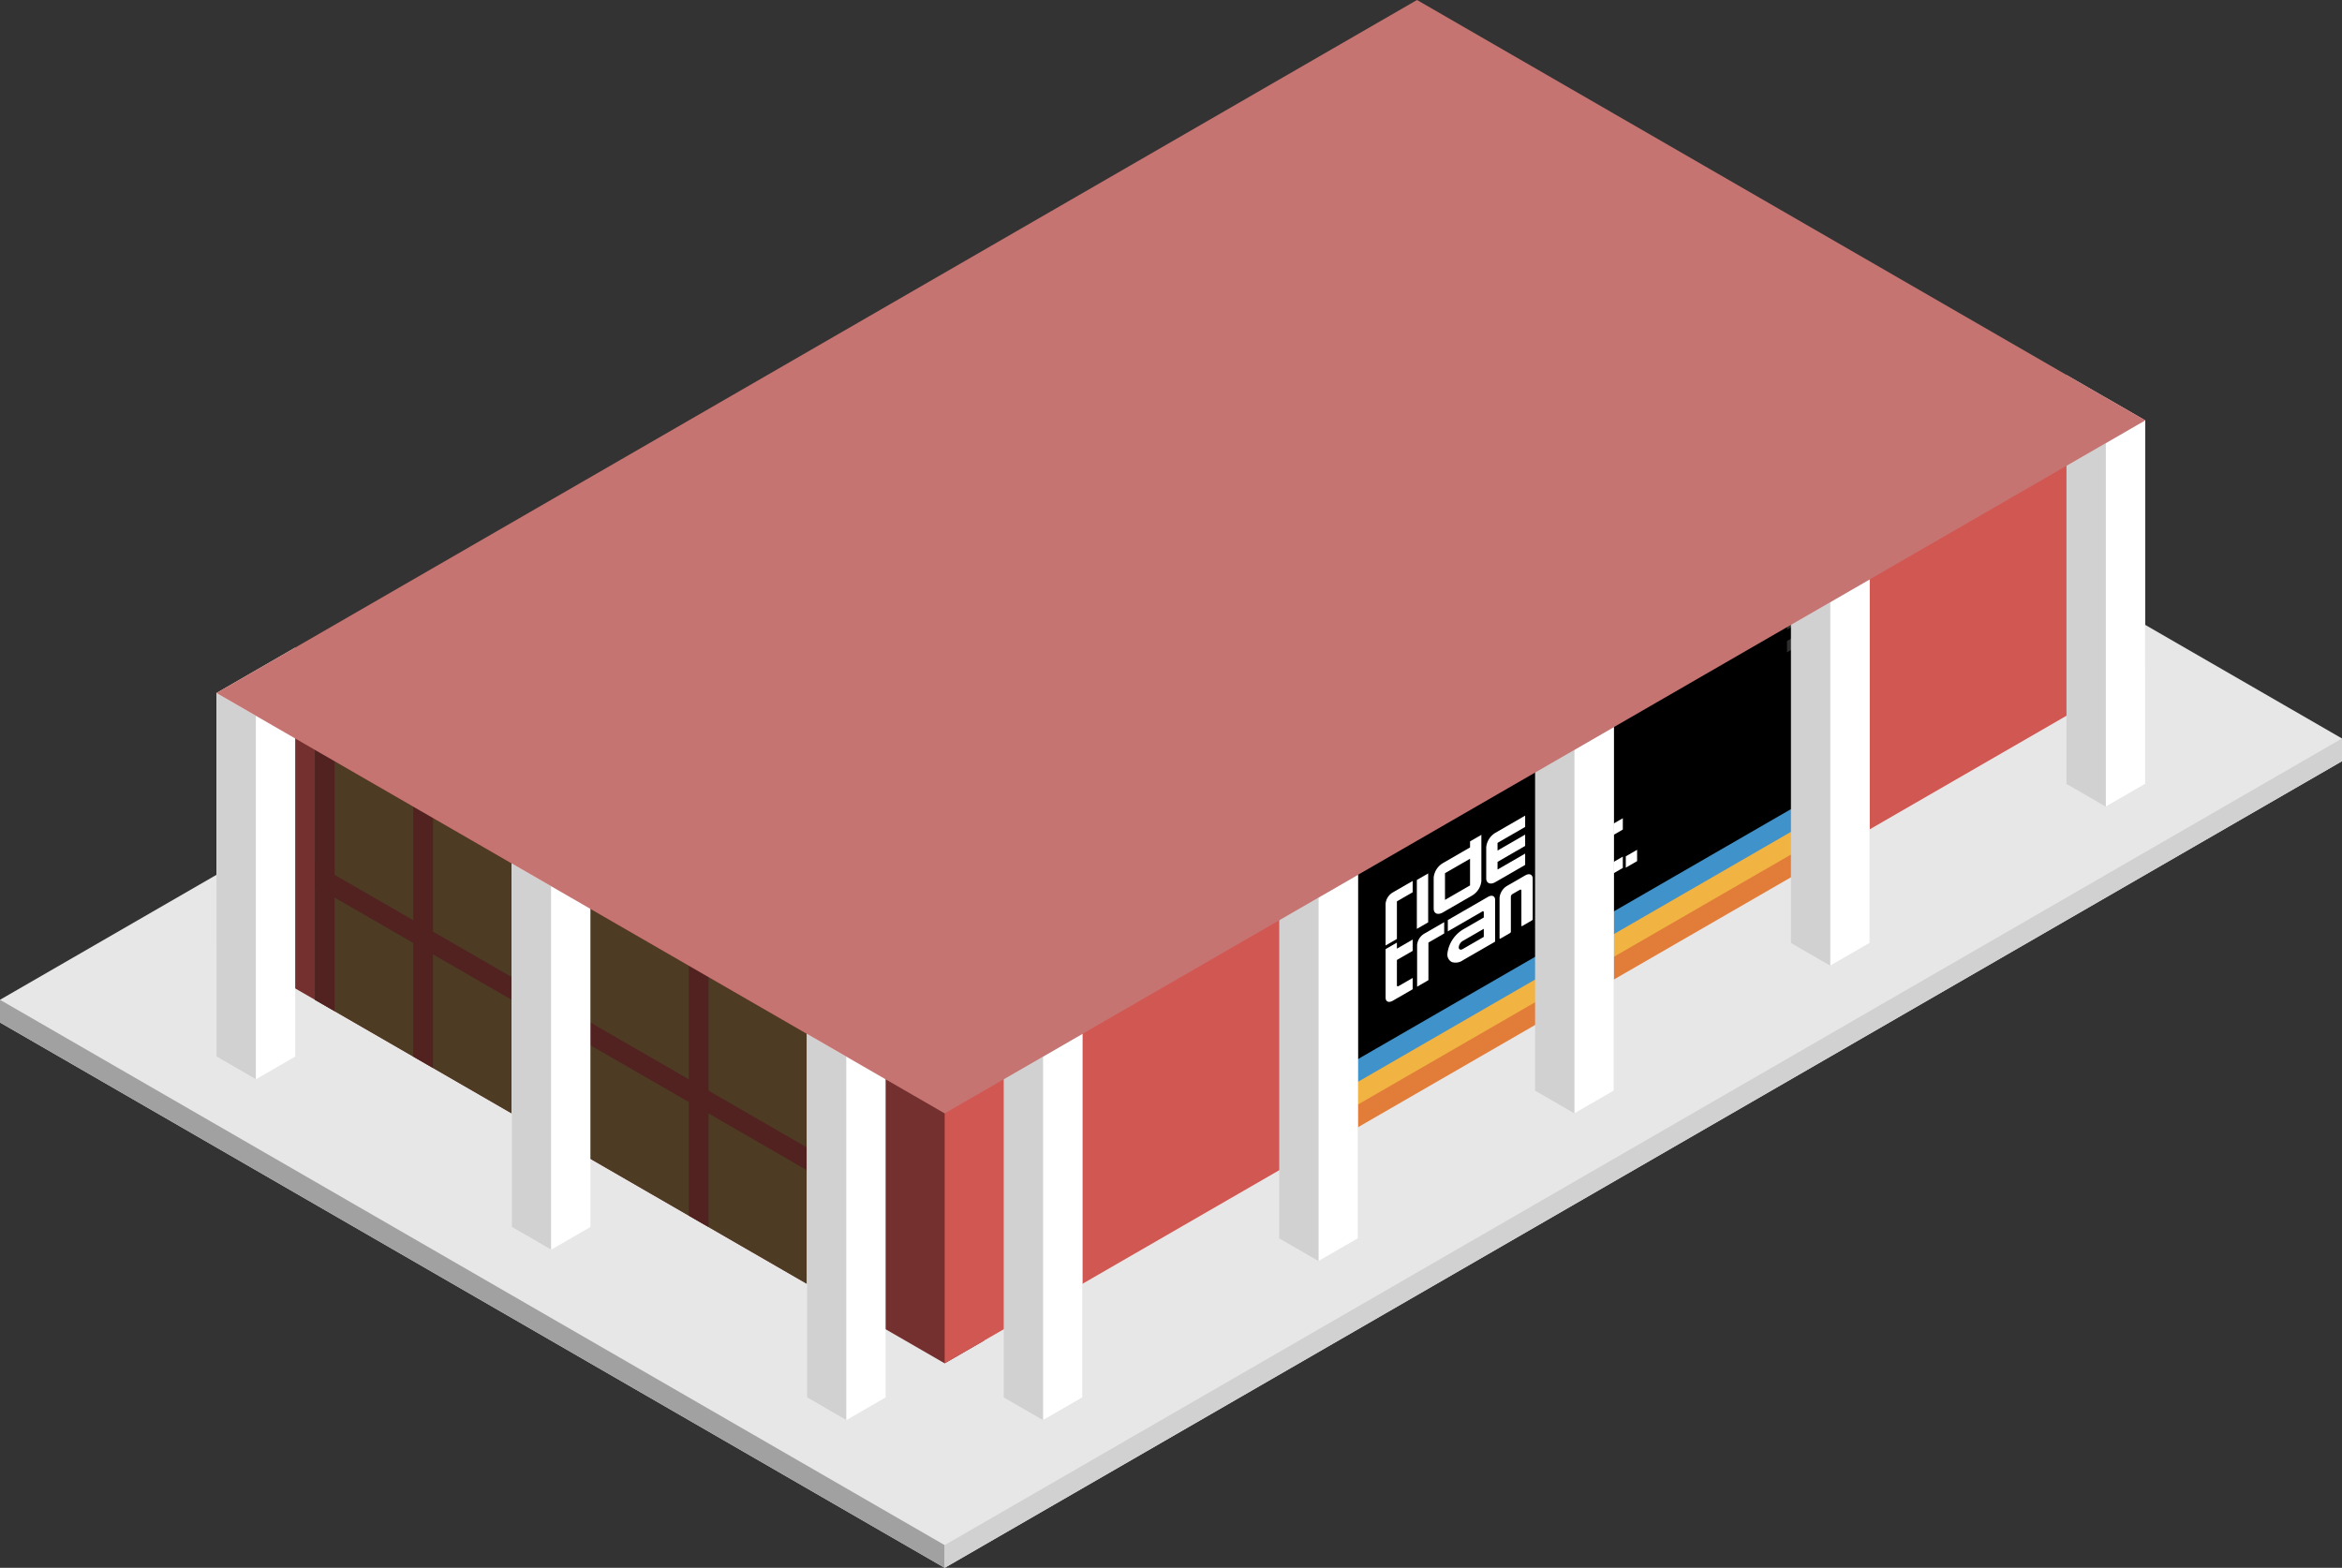 <svg id="Layer_1" data-name="Layer 1" xmlns="http://www.w3.org/2000/svg" viewBox="0 0 297.5 199.186">
  <rect x="0" y="0" width="297.5" height="199.186" fill="#333333" stroke="none"/>
  <defs>
    <style>
      .concrete-top {
        fill: #e8e7e7;
      }

      .exterior-L-prim {
        fill: #74302f;
      }

      .exterior-R-prim {
        fill: #d15752;
      }

      .cls-1 {
        fill: none;
      }

      .cls-2 {
        fill: #fff;
      }

      .cls-3 {
        fill: #e27c39;
      }

      .cls-4 {
        fill: #f1b342;
      }

      .cls-5 {
        fill: #4092ca;
      }

      .cls-6 {
        fill: #2e2e2e;
      }

      .window-L-prim {
        fill: #4d3b24;
      }

      .exterior-L-dark {
        fill: #512220;
      }

      .cls-7 {
        fill: #d1d1d1;
      }

      .concrete-left {
        fill: #a2a1a1;
      }

      .top-dark {
        fill: #c67471;
      }
    </style>
  </defs>
  <title>Artboard 5</title>
  <g id="root">
    <path id="Path" class="concrete-top" d="M297.5,96.706,120,199.186,0,129.904v-2.887l177.5-102.48L297.5,93.82Z"/>
    <path id="Path-2" data-name="Path" class="exterior-L-prim" d="M125,170.318l-5,2.887L27.5,119.8V88.046l5-2.887L120,135.677l5,2.887Z"/>
    <path id="Path-3" data-name="Path" class="exterior-R-prim" d="M120,173.205,272.5,85.159V53.405l-5-2.887L120,135.677Z"/>
    <g id="Group-2" data-name="Group">
      <path id="Path-4" data-name="Path" d="M234.5,67,167,105.971V144.943l67.5-38.972Z"/>
      <path id="Path-5" data-name="Path" class="cls-1" d="M185.301,120.35c0,.283.23.38.513.217l2.67-1.541v-1.027l-2.67,1.541A1.066,1.066,0,0,0,185.301,120.35Z"/>
      <polygon id="Rectangle" class="cls-1" points="183.521 111.136 186.704 109.298 186.704 112.687 183.521 114.525 183.521 111.136"/>
      <path id="Compound_Path" data-name="Compound Path" class="cls-2" d="M189.017,113.944l-5.102,2.945v1.438l4.364-2.52c.113-.065.205-.026.205.087v.667l-2.623,1.515a4.192,4.192,0,0,0-1.996,3.028,1.088,1.088,0,0,0,.544,1.113,1.572,1.572,0,0,0,1.405-.213l4.107-2.371v-5.307c0-.499-.405-.67-.904-.382Zm-.533,5.082-2.67,1.541c-.283.164-.513.067-.513-.217a1.066,1.066,0,0,1,.513-.81l2.67-1.541Z"/>
      <path id="Path-6" data-name="Path" class="cls-2" d="M180.013,120.046v5.308l1.437-.83v-4.775l2.003-1.156v-1.437l-2.536,1.464A1.877,1.877,0,0,0,180.013,120.046Z"/>
      <path id="Path-7" data-name="Path" class="cls-2" d="M193.739,111.217l-2.296,1.326a1.983,1.983,0,0,0-.957,1.509v5.151c0,.058.046.077.104.044l1.229-.71a.213.213,0,0,0,.104-.164v-4.464a.43.43,0,0,1,.206-.325l.924-.533c.113-.065.205-.027.205.087v4.465c0,.057.047.077.104.044l1.23-.71a.217.217,0,0,0,.104-.164v-5.151c-.001-.528-.429-.709-.957-.405Z"/>
      <polygon id="Rectangle-2" data-name="Rectangle" class="cls-2" points="200.669 107.396 202.106 106.566 202.106 112.78 200.669 113.61 200.669 107.396"/>
      <path id="Path-8" data-name="Path" class="cls-2" d="M176.009,114.812v5.307l1.437-.83v-4.774l2.002-1.156V111.921l-2.535,1.464a1.877,1.877,0,0,0-.904,1.427Z"/>
      <polygon id="Rectangle-3" data-name="Rectangle" class="cls-2" points="179.98 111.795 181.418 110.965 181.418 117.179 179.98 118.009 179.98 111.795"/>
      <path id="Compound_Path-2" data-name="Compound Path" class="cls-2" d="M183.281,115.921l3.732-2.155a2.417,2.417,0,0,0,1.163-1.834V106.061l-1.438.83v.77l-3.457,1.996a2.414,2.414,0,0,0-1.163,1.834v3.938C182.118,116.071,182.639,116.29,183.281,115.921Zm.274-4.985,3.183-1.838v3.389l-3.183,1.837Z"/>
      <path id="Path-9" data-name="Path" class="cls-2" d="M193.738,108.445l-3.509,2.026v-.975l3.509-2.026v-1.437l-3.509,2.025v-.975l3.509-2.026V103.62l-3.783,2.184a2.413,2.413,0,0,0-1.163,1.834v3.938c0,.641.521.861,1.163.491l3.783-2.184Z"/>
      <path id="Path-10" data-name="Path" class="cls-2" d="M198.379,110.9l-1.235.713c-.254.145-.46.057-.46-.197a.959.959,0,0,1,.46-.727l3.006-1.736v-1.437l-3.006,1.735a3.94,3.94,0,0,0-1.896,2.994c0,1.048.848,1.408,1.896.805l1.235-.713c.175-.101.336-.102.424-.001a.481.481,0,0,1,0,.489,1.085,1.085,0,0,1-.424.488l-3.07,1.772v1.438l3.07-1.773a3.993,3.993,0,0,0,1.922-3.034c0-1.062-.86-1.427-1.922-.816Z"/>
      <path id="Path-11" data-name="Path" class="cls-2" d="M177.446,119.751l-1.437.83v6.18c0,.499.405.67.904.383l2.535-1.464v-1.438l-1.796,1.038c-.114.065-.206.026-.206-.087v-3.234l2.002-1.156v-1.438l-2.002,1.156Z"/>
      <path id="Path-12" data-name="Path" class="cls-2" d="M204.142,104.338l-1.438.83v6.181c.001.498.405.669.905.382l2.535-1.464V108.83l-1.798,1.038c-.113.065-.204.026-.204-.086v-3.236l2.002-1.156v-1.438l-2.002,1.156Z"/>
      <polygon id="Rectangle-4" data-name="Rectangle" class="cls-2" points="206.521 108.793 207.958 107.963 207.958 109.401 206.521 110.231 206.521 108.793"/>
      <path id="Path-13" data-name="Path" class="cls-3" d="M167,142.056l67.5-38.971v4.33L167,146.386Z"/>
      <path id="Path-14" data-name="Path" class="cls-4" d="M167,139.169l67.5-38.971v4.33L167,143.499Z"/>
      <path id="Path-15" data-name="Path" class="cls-5" d="M167,137.726l67.5-38.972v2.887L167,140.612Z"/>
      <path id="Path-16" data-name="Path" class="cls-6" d="M232,71.33l-5,2.887v5.774l5-2.887Z"/>
      <path id="Path-17" data-name="Path" class="cls-6" d="M228.289,98.266h0a.893.893,0,0,0-.403.699h0c0,.257.181.362.403.233h0a.893.893,0,0,0,.404-.699h0C228.693,98.242,228.512,98.137,228.289,98.266Z"/>
      <path id="Path-18" data-name="Path" class="cls-6" d="M229.5,97.567h0a.893.893,0,0,0-.403.699h0c0,.257.181.361.403.233h0a.893.893,0,0,0,.404-.699h0C229.904,97.542,229.723,97.438,229.5,97.567Z"/>
      <path id="Path-19" data-name="Path" class="cls-6" d="M230.711,96.867h0a.895.895,0,0,0-.403.7h0c0,.257.181.361.403.233h0a.893.893,0,0,0,.404-.699h0C231.115,96.843,230.934,96.739,230.711,96.867Z"/>
      <path id="Path-20" data-name="Path" class="cls-6" d="M232,78.547l-5,2.887v1.443l5-2.886Z"/>
    </g>
    <path id="Path-21" data-name="Path" class="window-L-prim" d="M107.5,165.988V134.234L40,95.263v31.754Z"/>
    <path id="Path-22" data-name="Path" class="exterior-L-dark" d="M40,109.697v2.887l67.5,38.971v-2.887Z"/>
    <path id="Path-23" data-name="Path" class="cls-2" d="M112.5,131.347l-10-5.774v51.962l5,2.887,5-2.887Z"/>
    <path id="Path-24" data-name="Path" class="cls-7" d="M127.5,131.347l10-5.774v51.962l-5,2.887-5-2.887Z"/>
    <path id="Path-25" data-name="Path" class="cls-7" d="M162.5,111.14l10-5.774V157.328l-5,2.887-5-2.887Z"/>
    <path id="Path-26" data-name="Path" class="cls-7" d="M195,92.376l10-5.774v51.962l-5,2.887-5-2.887Z"/>
    <path id="Path-27" data-name="Path" class="cls-7" d="M227.5,73.612l10-5.774V119.8l-5,2.887-5-2.887Z"/>
    <path id="Path-28" data-name="Path" class="cls-7" d="M262.5,59.178V47.632l10,5.774V99.593l-5,2.887-5-2.887Z"/>
    <path id="Path-29" data-name="Path" class="cls-2" d="M75,109.697l-10-5.774v51.962l5,2.887,5-2.887Z"/>
    <path id="Path-30" data-name="Path" class="cls-2" d="M37.5,82.272l-10,5.774v46.188l5,2.887,5-2.887Z"/>
    <path id="Path-31" data-name="Path" class="cls-7" d="M107.5,134.234l-5-2.887v46.188l5,2.887Z"/>
    <path id="Path-32" data-name="Path" class="cls-2" d="M132.5,134.234l5-2.887v46.188l-5,2.887Z"/>
    <path id="Path-33" data-name="Path" class="cls-2" d="M167.5,114.027l5-2.887v46.188l-5,2.887Z"/>
    <path id="Path-34" data-name="Path" class="cls-2" d="M200,95.263l5-2.887v46.188l-5,2.887Z"/>
    <path id="Path-35" data-name="Path" class="cls-2" d="M232.5,76.499l5-2.887V119.8l-5,2.887Z"/>
    <path id="Path-36" data-name="Path" class="cls-2" d="M267.5,56.292l5-2.887V99.593l-5,2.887Z"/>
    <path id="Path-37" data-name="Path" class="cls-7" d="M70,112.583l-5-2.887v46.188l5,2.887Z"/>
    <path id="Path-38" data-name="Path" class="cls-7" d="M32.5,90.933l-5-2.887v46.188l5,2.887Z"/>
    <path id="Path-39" data-name="Path" class="exterior-L-dark" d="M40,127.017l2.5,1.443V96.706L40,95.263Z"/>
    <path id="Path-40" data-name="Path" class="exterior-L-dark" d="M52.5,134.234l2.5,1.443V103.923L52.5,102.48Z"/>
    <path id="Path-41" data-name="Path" class="exterior-L-dark" d="M87.5,154.441l2.5,1.443V124.13l-2.5-1.443Z"/>
    <path id="Path-42" data-name="Path" class="concrete-left" d="M120,196.299v2.887L0,129.904v-2.887Z"/>
    <path id="Path-43" data-name="Path" class="cls-7" d="M297.5,93.82v2.887L120,199.186v-2.887Z"/>
    <path id="anchor_20_149.982_260" class="top-dark" d="M272.5,53.405,180,0,27.5,88.046,120,141.451Z"/>
  </g>
</svg>
